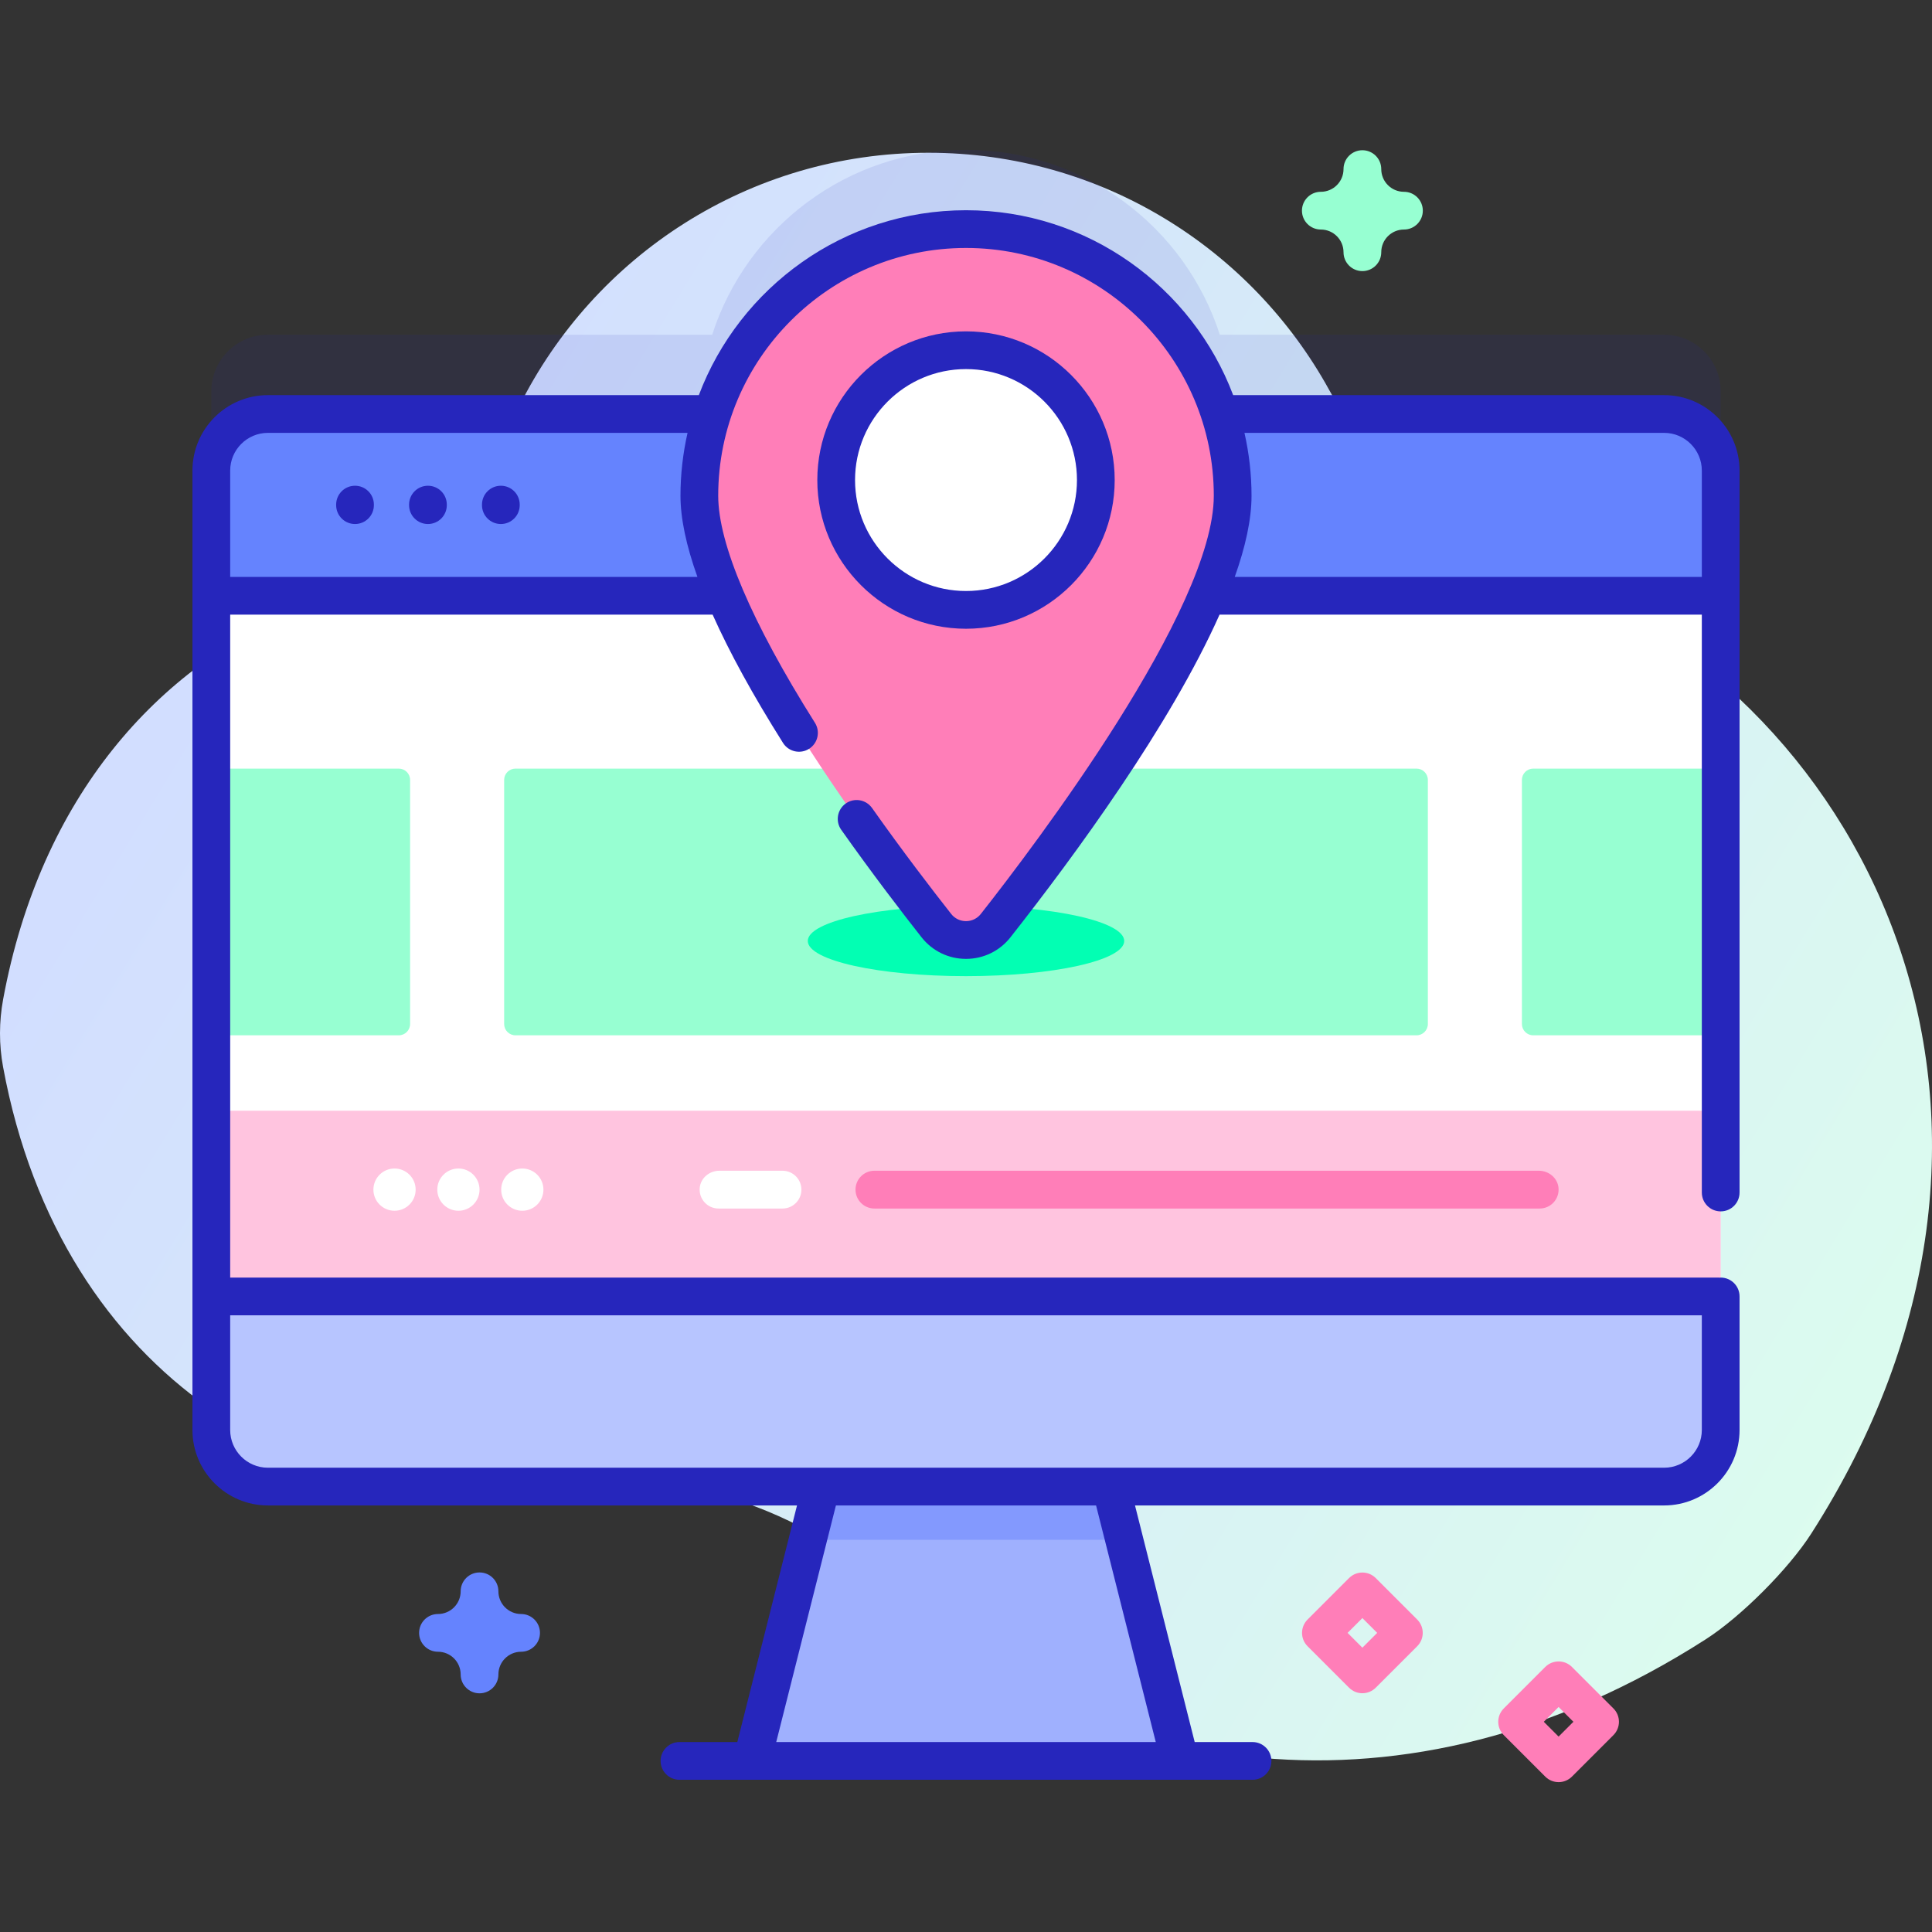 <svg id="Capa_1" enable-background="new 0 0 512 512" height="512" viewBox="0 0 512 512" width="512" xmlns="http://www.w3.org/2000/svg" xmlns:xlink="http://www.w3.org/1999/xlink"><rect x="0" y="0" width="512" height="512" fill="#333333" stroke="none"/><linearGradient id="SVGID_1_" gradientUnits="userSpaceOnUse" x1="48.433" x2="503.073" y1="134.027" y2="411.712"><stop offset=".049" stop-color="#d2deff"/><stop offset=".999" stop-color="#dcfdee"/></linearGradient><g><path d="m408.229 151.761c-23.697-9.236-43.717-26.089-55.961-48.381-20.59-37.487-60.43-62.898-106.221-62.898-47.53 0-88.646 27.377-108.477 67.219-12.146 24.401-32.814 43.56-58.09 53.761-37.349 15.074-68.703 49.524-78.653 103.382-1.092 5.91-1.108 11.986-.016 17.896 15.448 83.573 82.399 120.435 143.334 110.66 34.126-5.474 68.672 5.909 93.967 29.462 51.434 47.892 133.884 62.907 213.923 11.57 9.377-6.014 21.957-18.634 27.966-28.015 68.966-107.669 17.879-219.713-71.772-254.656z" fill="url(#SVGID_1_)"/><path d="m441.001 88.71h-117.733c-9.151-28.423-35.801-48.995-67.267-48.995s-58.116 20.572-67.267 48.995h-117.733c-8.28 0-15 6.72-15 15v254.25c0 8.28 6.72 15 15 15h369.999c8.28 0 15-6.72 15-15v-254.25c.001-8.28-6.719-15-14.999-15z" fill="#2626bc" opacity=".1"/><path d="m312.711 466.667h-113.421l22.682-89.904h68.057z" fill="#9fb0fe"/><path d="m297.929 408.065h-83.857l7.9-31.302h68.057z" fill="#8399fe"/><path d="m456.001 124.713v254.25c0 8.28-6.72 15-15 15h-370c-8.28 0-15-6.72-15-15v-254.25c0-8.28 6.72-15 15-15h369.999c8.281 0 15.001 6.72 15.001 15z" fill="#fff"/><path d="m56.001 294.355v84.608c0 8.28 6.72 15 15 15h369.999c8.28 0 15-6.72 15-15v-84.608z" fill="#ffc4df"/><path d="m105.679 274.367h-49.678v-70.678h49.678c1.657 0 3 1.343 3 3v64.678c0 1.657-1.343 3-3 3z" fill="#97ffd2"/><path d="m456.001 274.367h-49.678c-1.657 0-3-1.343-3-3v-64.678c0-1.657 1.343-3 3-3h49.678z" fill="#97ffd2"/><path d="m375.397 274.367h-238.792c-1.657 0-3-1.343-3-3v-64.678c0-1.657 1.343-3 3-3h238.792c1.657 0 3 1.343 3 3v64.678c0 1.657-1.343 3-3 3z" fill="#97ffd2"/><ellipse cx="256.001" cy="249.364" fill="#02ffb3" rx="41.928" ry="9.324"/><path d="m456.001 157.885v-33.171c0-8.284-6.716-15-15-15h-370c-8.284 0-15 6.716-15 15v33.171z" fill="#6583fe"/><path d="m56.001 343.571v35.39c0 8.284 6.716 15 15 15h369.999c8.284 0 15-6.716 15-15v-35.39z" fill="#b7c5ff"/><path d="m326.668 131.382c0 30.938-44.405 90.54-62.816 113.921-4.003 5.084-11.699 5.084-15.702 0-18.41-23.381-62.816-82.983-62.816-113.921 0-39.028 31.639-70.667 70.667-70.667s70.667 31.639 70.667 70.667z" fill="#ff7eb8"/><ellipse cx="256.001" cy="127.218" fill="#fff" rx="34.405" ry="34.405" transform="matrix(.233 -.972 .972 .233 72.595 346.497)"/><g fill="#2626bc"><path d="m94.083 128.726c-2.762 0-5 2.238-5 5v.145c0 2.762 2.238 5 5 5s5-2.238 5-5v-.145c0-2.761-2.238-5-5-5z"/><path d="m113.408 128.726c-2.762 0-5 2.238-5 5v.145c0 2.762 2.238 5 5 5s5-2.238 5-5v-.145c0-2.761-2.238-5-5-5z"/><path d="m132.732 128.726c-2.762 0-5 2.238-5 5v.145c0 2.762 2.238 5 5 5s5-2.238 5-5v-.145c0-2.761-2.238-5-5-5z"/><path d="m441.001 104.713h-114.2c-10.809-28.6-38.462-48.998-70.8-48.998s-59.99 20.398-70.8 48.998h-114.2c-11.028 0-20 8.972-20 20v254.247c0 11.028 8.972 20 20 20h140.215l-15.819 62.701h-15.329c-2.762 0-5 2.238-5 5s2.238 5 5 5h151.867c2.762 0 5-2.238 5-5s-2.238-5-5-5h-15.33l-15.819-62.701h140.215c11.028 0 20-8.972 20-20v-35.389c0-2.762-2.238-5-5-5-.095 0-.183.023-.276.028-.093-.005-.182-.028-.276-.028h-394.448v-175.686h127.851c4.474 10.016 10.695 21.363 18.656 33.998 1.472 2.337 4.56 3.038 6.896 1.565 2.337-1.472 3.037-4.56 1.565-6.896-16.771-26.618-25.635-47.425-25.635-60.171 0-36.209 29.458-65.667 65.667-65.667s65.667 29.458 65.667 65.667c0 30.076-47.26 92.433-61.743 110.827-.954 1.212-2.385 1.906-3.924 1.906s-2.97-.694-3.923-1.905c-5.029-6.388-12.751-16.443-20.978-28.08-1.595-2.255-4.715-2.788-6.97-1.196-2.255 1.595-2.79 4.715-1.196 6.97 8.351 11.811 16.185 22.014 21.287 28.493 2.862 3.635 7.155 5.719 11.779 5.719s8.917-2.084 11.78-5.72c17.052-21.656 42.358-56.178 55.413-85.511h127.808v153.146c0 2.762 2.238 5 5 5s5-2.238 5-5v-191.317c0-11.029-8.972-20-20-20zm-134.709 356.948h-100.583l15.818-62.701h68.945zm144.709-113.09v30.389c0 5.514-4.486 10-10 10h-370c-5.514 0-10-4.486-10-10v-30.389zm-390-195.686v-28.172c0-5.514 4.486-10 10-10h111.206c-1.212 5.367-1.873 10.941-1.873 16.669 0 6 1.52 13.194 4.49 21.503zm266.222 0c2.808-7.887 4.445-15.192 4.445-21.503 0-5.728-.661-11.302-1.873-16.669h111.206c5.514 0 10 4.486 10 10v28.172z"/><path d="m256.001 166.623c21.729 0 39.405-17.677 39.405-39.405s-17.676-39.406-39.405-39.406-39.405 17.677-39.405 39.405 17.676 39.406 39.405 39.406zm0-68.811c16.214 0 29.405 13.191 29.405 29.405s-13.191 29.406-29.405 29.406-29.405-13.191-29.405-29.405 13.191-29.406 29.405-29.406z"/></g><g fill="#fff"><circle cx="104.554" cy="315.266" r="5.597"/><circle cx="121.485" cy="315.266" r="5.597"/><circle cx="138.417" cy="315.266" r="5.597"/><path d="m207.373 310.257h-16.736c-2.616 0-4.952 1.912-5.2 4.516-.285 2.987 2.056 5.501 4.985 5.501h16.951c2.766 0 5.008-2.242 5.008-5.009 0-2.765-2.242-5.008-5.008-5.008z"/></g><path d="m407.821 310.257h-176.094c-2.766 0-5.008 2.242-5.008 5.008s2.242 5.009 5.008 5.009h176.309c2.929 0 5.27-2.514 4.985-5.501-.248-2.603-2.584-4.516-5.2-4.516z" fill="#ff7eb8"/><path d="m361.047 71.845c-2.762 0-5-2.238-5-5 0-3.317-2.698-6.016-6.016-6.016-2.762 0-5-2.238-5-5s2.238-5 5-5c3.317 0 6.016-2.698 6.016-6.016 0-2.762 2.238-5 5-5s5 2.238 5 5c0 3.317 2.698 6.016 6.016 6.016 2.762 0 5 2.238 5 5s-2.238 5-5 5c-3.317 0-6.016 2.698-6.016 6.016 0 2.761-2.238 5-5 5z" fill="#97ffd2"/><path d="m127.082 448.746c-2.762 0-5-2.238-5-5 0-3.317-2.698-6.016-6.016-6.016-2.762 0-5-2.238-5-5s2.238-5 5-5c3.317 0 6.016-2.698 6.016-6.016 0-2.762 2.238-5 5-5s5 2.238 5 5c0 3.317 2.698 6.016 6.016 6.016 2.762 0 5 2.238 5 5s-2.238 5-5 5c-3.317 0-6.016 2.698-6.016 6.016 0 2.762-2.238 5-5 5z" fill="#6583fe"/><path d="m361.047 448.725c-1.279 0-2.56-.488-3.535-1.465l-10.994-10.994c-1.953-1.952-1.953-5.118 0-7.07l10.994-10.994c1.951-1.953 5.119-1.953 7.07 0l10.994 10.994c1.953 1.952 1.953 5.118 0 7.07l-10.994 10.994c-.976.976-2.256 1.465-3.535 1.465zm-3.923-15.995 3.923 3.923 3.923-3.923-3.923-3.923z" fill="#ff7eb8"/><path d="m413.045 472.285c-1.279 0-2.56-.488-3.535-1.465l-10.994-10.994c-1.953-1.952-1.953-5.118 0-7.07l10.994-10.994c1.951-1.953 5.119-1.953 7.07 0l10.994 10.994c1.953 1.952 1.953 5.118 0 7.07l-10.994 10.994c-.975.977-2.256 1.465-3.535 1.465zm-3.923-15.994 3.923 3.923 3.923-3.923-3.923-3.923z" fill="#ff7eb8"/></g></svg>